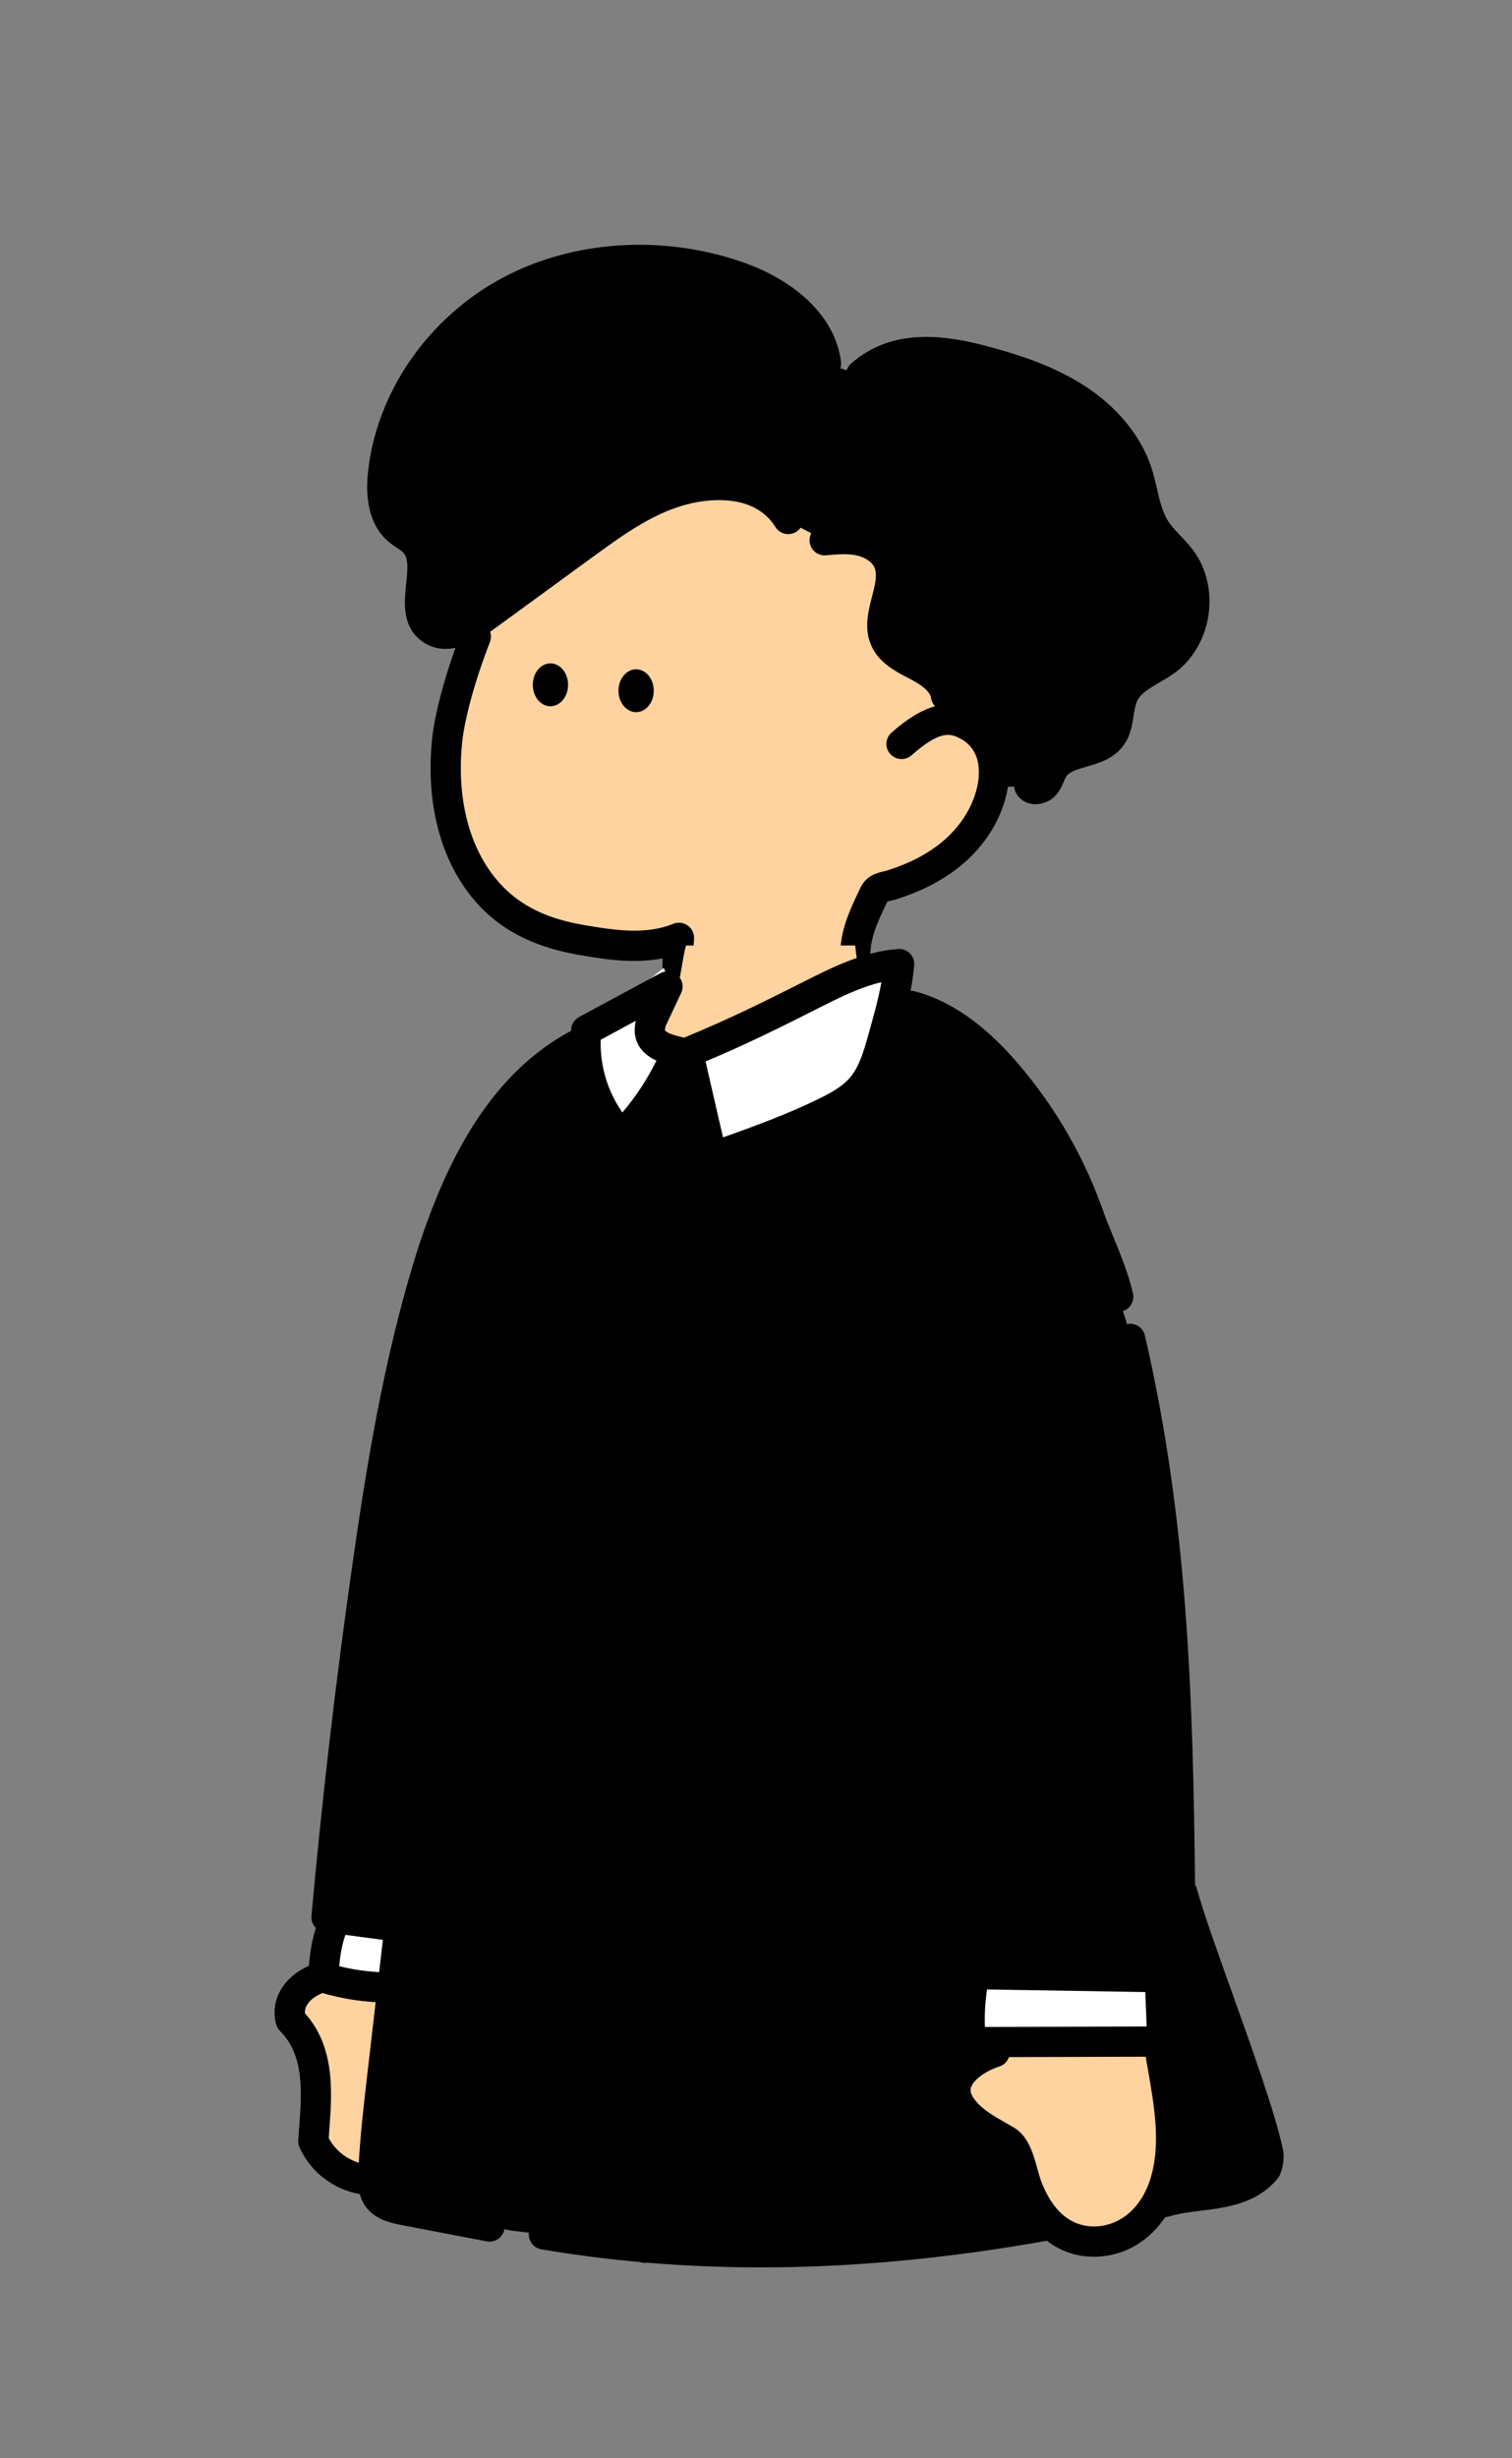 <svg width="160" height="260" viewBox="0 0 160 260" fill="none" xmlns="http://www.w3.org/2000/svg">
<rect x="0" y="0" width="160" height="260" fill="#808080" stroke="none"/>
<path d="M100.111 73.601C99.882 72.108 98.455 71.129 97.117 70.431C95.778 69.732 94.282 69.015 93.666 67.633C92.514 65.055 95.148 61.916 93.983 59.343C93.463 58.193 92.266 57.476 91.034 57.191C89.802 56.905 88.522 57.028 87.263 57.14L83.954 55.412C81.738 51.873 76.9 50.745 72.823 51.657C68.746 52.569 65.247 55.097 61.866 57.556L51.276 65.276C49.554 66.532 47.119 67.791 45.474 66.433C43.02 64.412 46.007 59.788 43.903 57.415C43.399 56.849 42.679 56.529 42.103 56.036C40.503 54.655 40.303 52.239 40.527 50.129C41.394 41.988 46.773 34.599 54.002 30.756C61.231 26.913 70.082 26.529 77.831 29.156C82.279 30.671 86.85 33.791 87.404 38.455L90.362 39.417C93.994 36.217 99.538 36.932 104.202 38.193C107.549 39.097 110.882 40.215 113.802 42.079C116.722 43.943 119.226 46.636 120.311 49.929C120.981 51.956 121.111 54.196 122.277 55.993C123.031 57.161 124.157 58.041 124.986 59.156C127.367 62.356 126.618 67.444 123.413 69.823C121.863 70.972 119.786 71.631 118.922 73.359C118.199 74.807 118.53 76.689 117.535 77.964C116.087 79.817 112.735 79.279 111.469 81.26C111.119 81.807 110.989 82.481 110.575 82.98C110.162 83.479 109.242 83.671 108.925 83.111L101.101 83.468L100.111 73.601Z" fill="black"/>
<path d="M50.349 67.339C48.629 71.763 47.594 75.758 47.333 78.177C46.674 84.267 47.904 91.035 52.562 95.374C55.045 97.683 58.12 98.819 61.408 99.398C64.837 100.003 68.517 100.555 71.845 99.195C71.669 101.971 71.642 103.686 71.77 106.465L90.533 104.534C90.229 100.883 90.944 97.865 92.533 94.563C92.893 93.817 93.666 93.825 94.432 93.582C95.112 93.369 95.778 93.123 96.437 92.846C97.773 92.291 99.037 91.574 100.197 90.713C102.496 88.977 104.288 86.539 104.96 83.713C105.57 81.15 105.141 78.099 102.293 76.657C100.285 75.643 98.485 76.003 95.426 78.691L100.136 73.625C99.906 72.131 98.48 71.153 97.141 70.454C95.802 69.755 94.306 69.038 93.69 67.657C92.538 65.078 95.173 61.939 94.008 59.366C93.488 58.217 92.29 57.499 91.058 57.214C89.826 56.929 88.546 57.051 87.288 57.163L83.978 55.435C81.762 51.897 76.925 50.769 72.848 51.681C68.77 52.593 65.248 55.097 61.866 57.555L51.277 65.275" fill="#FFD39F"/>
<path fill-rule="evenodd" clip-rule="evenodd" d="M47.153 68.628C45.975 68.628 45.089 68.193 44.455 67.668C42.528 66.079 42.78 63.671 42.982 61.733L42.983 61.729C43.124 60.377 43.257 59.097 42.705 58.476C42.548 58.3 42.268 58.113 41.972 57.916C41.692 57.729 41.372 57.516 41.063 57.252C39.324 55.75 38.591 53.23 38.937 49.961C39.844 41.457 45.327 33.556 53.252 29.345C60.596 25.441 69.975 24.806 78.345 27.644C84.471 29.729 88.449 33.702 88.993 38.268C89.097 39.145 88.471 39.942 87.593 40.046C86.716 40.15 85.921 39.524 85.815 38.646C85.231 33.734 79.161 31.302 77.313 30.673C69.764 28.116 61.329 28.676 54.751 32.172C47.751 35.892 42.911 42.838 42.116 50.302C41.956 51.822 42.001 53.841 43.145 54.828C43.303 54.961 43.516 55.105 43.74 55.254L43.745 55.258C44.173 55.542 44.662 55.867 45.092 56.353C46.581 58.031 46.349 60.265 46.162 62.059L46.161 62.065C45.991 63.708 45.927 64.74 46.487 65.201C47.433 65.982 49.668 64.468 50.329 63.985L60.919 56.265L60.931 56.256L60.931 56.256L60.931 56.256C64.256 53.839 68.02 51.104 72.468 50.108C77.951 48.881 82.433 50.316 84.767 54.041C85.236 54.79 85.009 55.777 84.26 56.246C83.511 56.716 82.524 56.489 82.055 55.74C79.825 52.18 75.095 52.798 73.167 53.23C69.361 54.081 66.025 56.505 62.801 58.852L52.215 66.572C52.097 66.658 51.98 66.741 51.865 66.821C51.982 67.165 51.983 67.55 51.841 67.915C50.022 72.593 49.142 76.371 48.924 78.347C48.201 84.947 49.924 90.726 53.654 94.198C55.649 96.054 58.201 97.203 61.686 97.817C65.249 98.438 68.43 98.857 71.241 97.707C71.75 97.499 72.332 97.569 72.78 97.889C73.228 98.211 73.478 98.739 73.444 99.289C73.273 101.971 73.244 102.563 73.372 105.315C73.412 106.198 72.729 106.947 71.846 106.987C71.817 106.998 71.793 106.998 71.769 106.998C70.918 106.998 70.212 106.329 70.172 105.47C70.086 103.593 70.068 102.649 70.121 101.361C66.916 101.979 63.652 101.411 61.134 100.971C57.068 100.254 53.908 98.806 51.473 96.542C46.998 92.374 44.91 85.617 45.742 77.998C46.011 75.569 46.908 72.121 48.197 68.522C47.826 68.595 47.478 68.628 47.153 68.628ZM109.575 85.063C109.498 85.063 109.423 85.06 109.349 85.052C108.57 84.983 107.911 84.567 107.538 83.911C107.103 83.143 107.373 82.167 108.141 81.73C108.581 81.479 109.093 81.463 109.527 81.639C109.559 81.564 109.594 81.484 109.629 81.407L109.639 81.383C109.764 81.087 109.907 80.752 110.125 80.412C111.101 78.887 112.762 78.402 114.095 78.012C115.021 77.743 115.895 77.487 116.279 76.993C116.578 76.613 116.68 75.97 116.799 75.224L116.802 75.204L116.807 75.176C116.931 74.393 117.071 73.508 117.495 72.657C118.304 71.039 119.77 70.186 121.064 69.433L121.071 69.428C121.578 69.135 122.055 68.855 122.466 68.551C123.655 67.668 124.477 66.22 124.719 64.578C124.962 62.935 124.594 61.311 123.711 60.124C123.399 59.706 123.015 59.3 122.607 58.874L122.6 58.866L122.6 58.865L122.6 58.865C122.029 58.265 121.437 57.643 120.941 56.873C120.021 55.455 119.663 53.913 119.319 52.423L119.309 52.378L119.309 52.378C119.15 51.696 119 51.052 118.799 50.444C117.919 47.775 115.842 45.287 112.949 43.441C110.039 41.583 106.687 40.535 103.791 39.751C98.234 38.247 94.762 38.575 92.183 40.849C91.519 41.434 90.509 41.37 89.925 40.706C89.341 40.041 89.405 39.031 90.069 38.447C94.474 34.567 100.162 35.455 104.626 36.66C107.754 37.505 111.394 38.652 114.669 40.743C118.181 42.986 120.727 46.074 121.837 49.441C122.087 50.199 122.262 50.959 122.432 51.696L122.432 51.696L122.434 51.703C122.73 52.98 123.01 54.188 123.623 55.135C123.96 55.654 124.422 56.141 124.911 56.657L124.922 56.668L124.959 56.707L124.959 56.707L124.959 56.707C125.401 57.173 125.859 57.655 126.274 58.215C127.661 60.079 128.247 62.567 127.882 65.044C127.517 67.522 126.237 69.738 124.37 71.122C123.819 71.531 123.242 71.867 122.683 72.192L122.679 72.194C121.639 72.799 120.738 73.324 120.357 74.087C120.152 74.496 120.061 75.065 119.964 75.669L119.964 75.669L119.959 75.7C119.797 76.74 119.61 77.922 118.799 78.962C117.778 80.268 116.298 80.7 114.991 81.082C114.002 81.37 113.149 81.62 112.821 82.135C112.743 82.257 112.661 82.45 112.575 82.655C112.407 83.055 112.197 83.551 111.813 84.015C111.271 84.665 110.413 85.063 109.575 85.063ZM98.529 73.843C98.58 74.178 98.732 74.473 98.948 74.701C97.677 75.039 96.18 75.867 94.345 77.48C93.681 78.064 93.615 79.075 94.199 79.739C94.783 80.403 95.793 80.469 96.457 79.885C99.388 77.309 100.457 77.525 101.548 78.077C104.047 79.338 103.663 82.171 103.38 83.336C102.831 85.65 101.348 87.813 99.22 89.421C98.164 90.205 97.015 90.859 95.791 91.365C95.185 91.621 94.559 91.85 93.924 92.05C93.827 92.082 93.719 92.109 93.604 92.137L93.511 92.16C92.823 92.325 91.673 92.603 91.065 93.864C89.407 97.32 88.625 99.157 88.964 103.173C89.033 104.011 89.735 104.64 90.556 104.64C90.601 104.64 90.647 104.637 90.695 104.627C91.575 104.552 92.228 103.779 92.153 102.899C91.887 99.763 92.361 98.56 93.895 95.36C93.97 95.335 94.078 95.309 94.176 95.285C94.206 95.278 94.235 95.271 94.263 95.264C94.449 95.219 94.663 95.165 94.884 95.096C95.612 94.869 96.335 94.603 97.025 94.312C98.481 93.709 99.863 92.925 101.137 91.978C103.868 89.917 105.769 87.109 106.489 84.08C107.433 80.181 106.092 76.787 102.988 75.219C102.475 74.96 101.934 74.739 101.342 74.616C101.62 74.278 101.758 73.826 101.687 73.358C101.337 71.073 99.332 69.782 97.852 69.011L97.636 68.899C96.577 68.35 95.481 67.779 95.124 66.982C94.778 66.208 95.067 65.088 95.373 63.902L95.375 63.894C95.788 62.297 96.255 60.486 95.439 58.683C94.761 57.182 93.287 56.07 91.393 55.633C89.942 55.294 88.487 55.424 87.206 55.539L87.201 55.539L87.121 55.547C86.241 55.627 85.593 56.403 85.671 57.283C85.751 58.163 86.524 58.814 87.407 58.734L87.487 58.726L87.49 58.726L87.49 58.726C88.636 58.624 89.717 58.529 90.673 58.75C91.559 58.955 92.271 59.435 92.527 60.003C92.875 60.777 92.6 61.846 92.281 63.085L92.279 63.094L92.277 63.1C91.867 64.691 91.402 66.491 92.204 68.286C93.015 70.105 94.761 71.011 96.164 71.739L96.375 71.849C97.727 72.553 98.431 73.206 98.529 73.843ZM58.247 74.696C59.278 74.696 60.113 73.681 60.113 72.429C60.113 71.177 59.278 70.162 58.247 70.162C57.216 70.162 56.38 71.177 56.38 72.429C56.38 73.681 57.216 74.696 58.247 74.696ZM69.181 73.054C69.181 74.306 68.345 75.321 67.314 75.321C66.283 75.321 65.447 74.306 65.447 73.054C65.447 71.802 66.283 70.787 67.314 70.787C68.345 70.787 69.181 71.802 69.181 73.054Z" fill="black"/>
<path d="M90.499 100C90.739 102.693 91.84 108.779 95.939 107.867L96.379 108.533C96.179 112.712 94.062 115.659 90.744 118.712C87.374 121.765 83.075 123.6 78.539 123.923C74.539 124.216 70.286 123.259 67.294 120.576C64.302 117.893 62.728 114.176 64.71 110.989H64.998C65.899 111.016 66.728 110.544 67.491 110.064C68.462 109.451 70.464 106.936 71.064 106.213C71.864 105.176 72.19 101.243 72.6 100H90.499V100Z" fill="#FFD39F"/>
<path d="M96.415 106.398C101.132 107.662 104.791 111.297 107.737 115.02C110.951 119.084 113.471 123.649 115.199 128.532C116.167 131.26 117.697 134.329 118.329 137.15L119.172 139.732C123.737 159.393 124.553 179.673 124.852 199.892L125.119 200.196C126.761 206.206 132.895 221.406 134.228 227.806C134.271 228.353 134.18 228.902 133.961 229.406C131.295 232.606 126.761 231.806 123.255 232.894L110.863 235.361C93.127 238.542 75.327 239.321 57.559 236.324L54.207 235.932L42.74 233.737C41.705 233.54 40.569 233.276 39.964 232.404C39.463 231.689 39.465 230.748 39.503 229.876C39.655 226.409 40.055 222.969 40.455 219.526L42.284 203.756H42.145C39.436 203.425 37.26 203.097 34.551 202.769C35.673 190.382 37.113 178.028 38.871 165.702C40.399 154.969 42.177 144.233 45.335 133.862C48.14 124.646 52.591 115.116 61.041 110.494L72.775 111.294L96.415 106.398Z" fill="black"/>
<path fill-rule="evenodd" clip-rule="evenodd" d="M33.158 226.472C34.225 228.872 36.812 230.496 39.497 230.6L41.692 208.824L33.692 209.243C31.825 209.939 30.225 211.539 30.758 213.672C33.869 216.783 33.544 221.183 33.252 225.136C33.219 225.588 33.186 226.035 33.158 226.472ZM101.852 222.602C99.692 219.754 103.017 216.813 105.585 215.984H122.647C122.721 216.423 122.8 216.878 122.881 217.345C123.536 221.103 124.325 225.634 123.583 229.216C122.815 232.93 120.3 236.373 116.257 236.64C112.289 236.896 109.863 234.098 108.617 230.677C108.491 230.332 108.375 229.909 108.252 229.458C107.89 228.136 107.461 226.569 106.508 226.002C106.223 225.833 105.934 225.668 105.644 225.503C104.25 224.706 102.843 223.903 101.852 222.602Z" fill="#FFD39F"/>
<path fill-rule="evenodd" clip-rule="evenodd" d="M75.356 122.402L72.801 111.314C77.946 109.206 81.84 107.245 85.721 105.289L85.847 105.226C88.801 103.736 91.852 102.218 95.153 101.965C94.905 104.703 94.155 107.345 93.405 109.985L93.382 110.064C92.879 111.832 92.345 113.642 91.153 115.032C90.145 116.208 88.748 116.976 87.356 117.656C83.497 119.542 79.434 120.97 75.38 122.394L75.38 122.394L75.356 122.402ZM68.948 107.934L70.054 103.982C70.348 104.228 70.726 103.188 70.23 102.374L62.03 108.988C61.833 111.004 62.065 113.038 62.716 114.958C63.366 116.878 64.417 118.636 65.798 120.118C68.294 117.545 70.286 114.524 71.665 111.214C70.438 110.956 68.958 110.444 68.777 109.201C68.748 108.772 68.804 108.34 68.948 107.934ZM103.085 208.999C102.663 211.039 102.525 213.125 102.669 215.202C102.663 215.322 102.679 215.442 102.722 215.554C102.765 215.666 102.829 215.77 102.911 215.858C103.079 215.959 103.277 216.005 103.471 215.983L121.605 215.933C121.879 215.954 122.154 215.903 122.405 215.789C122.917 215.498 122.957 214.789 122.938 214.189L122.746 209.274L103.085 208.999ZM34.185 209.148C34.346 207.161 34.519 205.121 35.375 203.321L42.026 203.942L41.183 210.214C38.812 210.198 36.455 209.838 34.185 209.148Z" fill="white"/>
<path fill-rule="evenodd" clip-rule="evenodd" d="M74.593 123.795C74.828 123.923 75.097 123.99 75.364 123.99C75.548 123.99 75.732 123.96 75.9 123.902C79.934 122.486 84.105 121.019 88.049 119.091C89.588 118.342 91.172 117.456 92.358 116.072C93.806 114.387 94.42 112.232 94.913 110.499L94.937 110.419L94.938 110.417C95.182 109.557 95.429 108.687 95.66 107.807C95.765 107.863 95.879 107.908 95.999 107.94C100.657 109.191 104.212 113.143 106.481 116.01C109.591 119.943 112.015 124.335 113.689 129.066C114.039 130.047 114.457 131.076 114.865 132.071C115.612 133.898 116.383 135.786 116.767 137.498C116.935 138.242 117.593 138.748 118.327 138.748C118.444 138.748 118.561 138.735 118.679 138.708C119.54 138.514 120.081 137.658 119.889 136.796C119.447 134.823 118.625 132.807 117.828 130.858L117.791 130.768C117.394 129.796 117.018 128.876 116.705 127.994C114.916 122.932 112.319 118.234 108.991 114.023C106.441 110.802 102.404 106.343 96.828 104.85C96.67 104.807 96.51 104.79 96.355 104.796C96.523 103.911 96.657 103.015 96.74 102.107C96.782 101.64 96.617 101.176 96.286 100.84C95.956 100.504 95.494 100.331 95.025 100.368C91.358 100.648 88.047 102.318 85.126 103.792L85.121 103.795L84.993 103.859L84.878 103.917L84.878 103.917C81.159 105.788 77.308 107.726 72.352 109.763C72.239 109.71 72.119 109.669 71.994 109.642C70.728 109.376 70.418 109.05 70.368 108.978C70.368 108.824 70.389 108.672 70.434 108.525L72.082 105.018C72.376 104.394 72.234 103.65 71.733 103.176C71.231 102.701 70.482 102.602 69.874 102.93L61.269 107.57C60.802 107.824 60.487 108.293 60.437 108.824C60.43 108.894 60.423 108.965 60.417 109.035C60.373 109.055 60.328 109.076 60.284 109.1C52.868 113.156 47.634 120.876 43.807 133.399C40.588 143.972 38.772 155.066 37.29 165.479C35.535 177.764 34.079 190.263 32.959 202.628C32.913 203.12 33.096 203.582 33.422 203.906C32.986 205.243 32.803 206.618 32.682 207.921C29.965 209.121 28.577 211.535 29.207 214.054C29.279 214.337 29.423 214.593 29.628 214.798C32.22 217.393 31.935 221.267 31.657 225.014L31.652 225.087L31.652 225.087L31.652 225.087L31.652 225.087C31.619 225.521 31.587 225.95 31.561 226.369C31.546 226.63 31.593 226.891 31.703 227.131C32.367 228.593 33.425 229.835 34.761 230.726C35.766 231.398 36.894 231.846 38.074 232.05C38.19 232.491 38.374 232.925 38.663 233.337C39.666 234.761 41.397 235.11 42.447 235.321L51.501 237.054C51.602 237.073 51.703 237.083 51.802 237.083C52.554 237.083 53.223 236.55 53.37 235.787C53.538 234.921 52.967 234.081 52.101 233.915L43.061 232.185C42.495 232.073 41.546 231.881 41.279 231.502C41.053 231.182 41.087 230.387 41.106 229.963C41.258 226.56 41.66 223.096 42.048 219.743L42.05 219.729L45.205 192.529L45.282 191.862L45.289 191.8C47.474 173.099 49.732 153.764 54.106 135.198C54.309 134.337 53.775 133.475 52.917 133.273C52.055 133.067 51.194 133.603 50.991 134.462C46.576 153.202 44.307 172.624 42.112 191.408L42.103 191.486L40.886 201.987C40.273 201.908 39.68 201.828 39.098 201.75L38.628 201.687C37.868 201.583 37.095 201.479 36.284 201.375C37.38 189.57 38.78 177.652 40.455 165.93C41.919 155.644 43.711 144.698 46.866 134.332C50.195 123.434 54.56 116.5 60.526 112.674C60.665 113.616 60.889 114.547 61.2 115.464C61.928 117.613 63.08 119.544 64.626 121.202C64.925 121.522 65.344 121.706 65.781 121.712H65.797C66.229 121.712 66.645 121.536 66.946 121.226C68.015 120.124 68.993 118.951 69.875 117.713L66.833 165.632L66.831 165.668C65.37 188.693 63.86 212.478 66.408 235.903C63.518 235.608 60.657 235.221 57.82 234.743C56.948 234.593 56.124 235.183 55.977 236.055C55.831 236.924 56.417 237.751 57.289 237.897C60.719 238.476 64.182 238.924 67.686 239.24C67.856 239.301 68.037 239.333 68.225 239.333C68.289 239.333 68.353 239.331 68.417 239.323C68.445 239.319 68.473 239.315 68.5 239.311C72.45 239.643 76.453 239.809 80.524 239.809C90.182 239.809 100.217 238.871 110.783 236.995C112.217 238.099 113.904 238.681 115.762 238.681C115.962 238.681 116.167 238.676 116.372 238.66C119.2 238.474 121.658 236.937 123.306 234.487C123.445 234.482 123.585 234.459 123.726 234.419C124.721 234.109 125.862 233.965 127.068 233.816C129.838 233.472 132.977 233.08 135.188 230.427C135.286 230.309 135.366 230.179 135.428 230.037C135.745 229.299 135.881 228.483 135.82 227.68C135.814 227.611 135.804 227.544 135.79 227.477C134.996 223.665 132.658 217.127 130.396 210.805L130.396 210.803C128.82 206.403 127.334 202.245 126.657 199.771C126.613 199.611 126.547 199.463 126.462 199.33C126.242 179.662 125.704 160.858 121.153 141.242C120.953 140.38 120.095 139.844 119.233 140.044C118.372 140.244 117.836 141.103 118.036 141.964C122.911 162.98 123.108 183.204 123.316 204.618C123.321 205.103 123.326 205.59 123.331 206.077L123.331 206.079L123.331 206.082C123.336 206.561 123.34 207.041 123.345 207.522L103.156 207.191C100.156 183.751 99.121 159.908 100.079 136.3C100.116 135.418 99.428 134.671 98.545 134.636C97.66 134.604 96.916 135.287 96.881 136.17C95.897 160.418 97.001 184.914 100.161 208.975C100.243 209.594 100.672 210.092 101.236 210.283C101.011 211.921 100.952 213.581 101.062 215.235C101.062 215.533 101.113 215.827 101.217 216.107C101.337 216.427 101.516 216.715 101.75 216.96C101.773 216.984 101.796 217.007 101.82 217.029C100.854 217.76 100.053 218.695 99.7 219.82C99.396 220.793 99.303 222.308 100.583 223.988C101.767 225.545 103.402 226.481 104.844 227.305C105.13 227.468 105.412 227.63 105.695 227.798C106.09 228.032 106.521 229.603 106.71 230.291L106.714 230.305C106.844 230.785 106.97 231.238 107.116 231.644C107.455 232.573 107.857 233.418 108.315 234.175C94.632 236.47 81.872 237.141 69.661 236.194C67.043 212.826 68.56 188.944 70.028 165.835L72.985 119.249L73.793 122.758C73.897 123.2 74.193 123.576 74.593 123.795ZM34.114 210.792C33.582 211.013 32.212 211.704 32.26 212.923C35.494 216.517 35.138 221.341 34.85 225.244L34.849 225.249C34.842 225.359 34.834 225.468 34.825 225.576L34.825 225.577C34.811 225.766 34.797 225.954 34.785 226.142C35.204 226.915 35.807 227.574 36.54 228.065C36.983 228.36 37.463 228.587 37.966 228.74C38.148 225.608 38.509 222.484 38.86 219.452L38.871 219.355L39.752 211.762C37.843 211.646 35.954 211.32 34.114 210.792ZM40.121 208.579L40.517 205.168C39.716 205.065 38.95 204.961 38.202 204.86L37.825 204.81L37.825 204.81L37.825 204.81L37.825 204.81L37.825 204.81C37.407 204.754 36.984 204.697 36.553 204.64C36.18 205.668 36.007 206.805 35.893 207.954C37.279 208.293 38.695 208.503 40.121 208.579ZM104.222 214.381C104.174 213.054 104.25 211.725 104.451 210.412L121.195 210.687L121.334 214.237C121.337 214.272 121.337 214.304 121.337 214.333V214.333L104.222 214.381ZM124.532 214.12L124.4 210.739L124.937 210.748H124.964C125.385 210.748 125.793 210.58 126.089 210.284C126.31 210.065 126.461 209.788 126.526 209.488C126.782 210.209 127.045 210.943 127.31 211.684L127.31 211.685L127.38 211.88L127.389 211.907L127.389 211.908C129.486 217.77 131.855 224.398 132.63 228.013C132.636 228.2 132.612 228.389 132.558 228.568C131.156 230.08 129.068 230.341 126.668 230.64C126.097 230.711 125.518 230.783 124.94 230.876C125.022 230.579 125.095 230.276 125.159 229.966C125.966 226.059 125.294 222.189 124.644 218.447L124.642 218.433C124.57 218.022 124.5 217.614 124.431 217.206C124.378 216.889 124.234 216.609 124.031 216.388C124.576 215.558 124.545 214.535 124.532 214.12ZM106.766 217.567L121.255 217.526C121.257 217.596 121.264 217.666 121.276 217.737C121.336 218.09 121.397 218.443 121.458 218.798L121.459 218.801L121.49 218.98L121.492 218.991C122.091 222.441 122.71 226.005 122.026 229.316C121.132 233.622 118.412 235.316 116.159 235.465C112.73 235.686 110.986 232.916 110.122 230.545C110.02 230.262 109.911 229.87 109.799 229.457L109.797 229.449C109.368 227.885 108.834 225.938 107.33 225.046C107.105 224.913 106.878 224.783 106.649 224.652L106.431 224.526L106.429 224.525C105.139 223.787 103.919 223.089 103.127 222.049C102.58 221.332 102.706 220.929 102.754 220.777C103.004 219.974 104.263 219.044 105.746 218.564C106.244 218.405 106.608 218.025 106.766 217.567ZM76.51 120.294L74.662 112.267C79.257 110.331 82.902 108.496 86.428 106.718L86.558 106.651C88.729 105.555 90.958 104.432 93.27 103.878C92.939 105.737 92.416 107.58 91.871 109.502L91.871 109.502L91.86 109.542L91.838 109.622C91.39 111.2 90.924 112.832 89.934 113.987C89.086 114.974 87.793 115.654 86.649 116.214C83.409 117.798 79.94 119.08 76.51 120.294ZM63.568 109.97C63.517 111.49 63.741 112.989 64.231 114.44C64.624 115.597 65.17 116.674 65.864 117.661C67.287 115.984 68.493 114.149 69.466 112.178C68.133 111.56 67.37 110.637 67.192 109.426L67.19 109.414L67.19 109.413C67.185 109.378 67.18 109.345 67.178 109.309C67.146 108.856 67.178 108.408 67.272 107.968L63.568 109.97Z" fill="black"/>
</svg>
